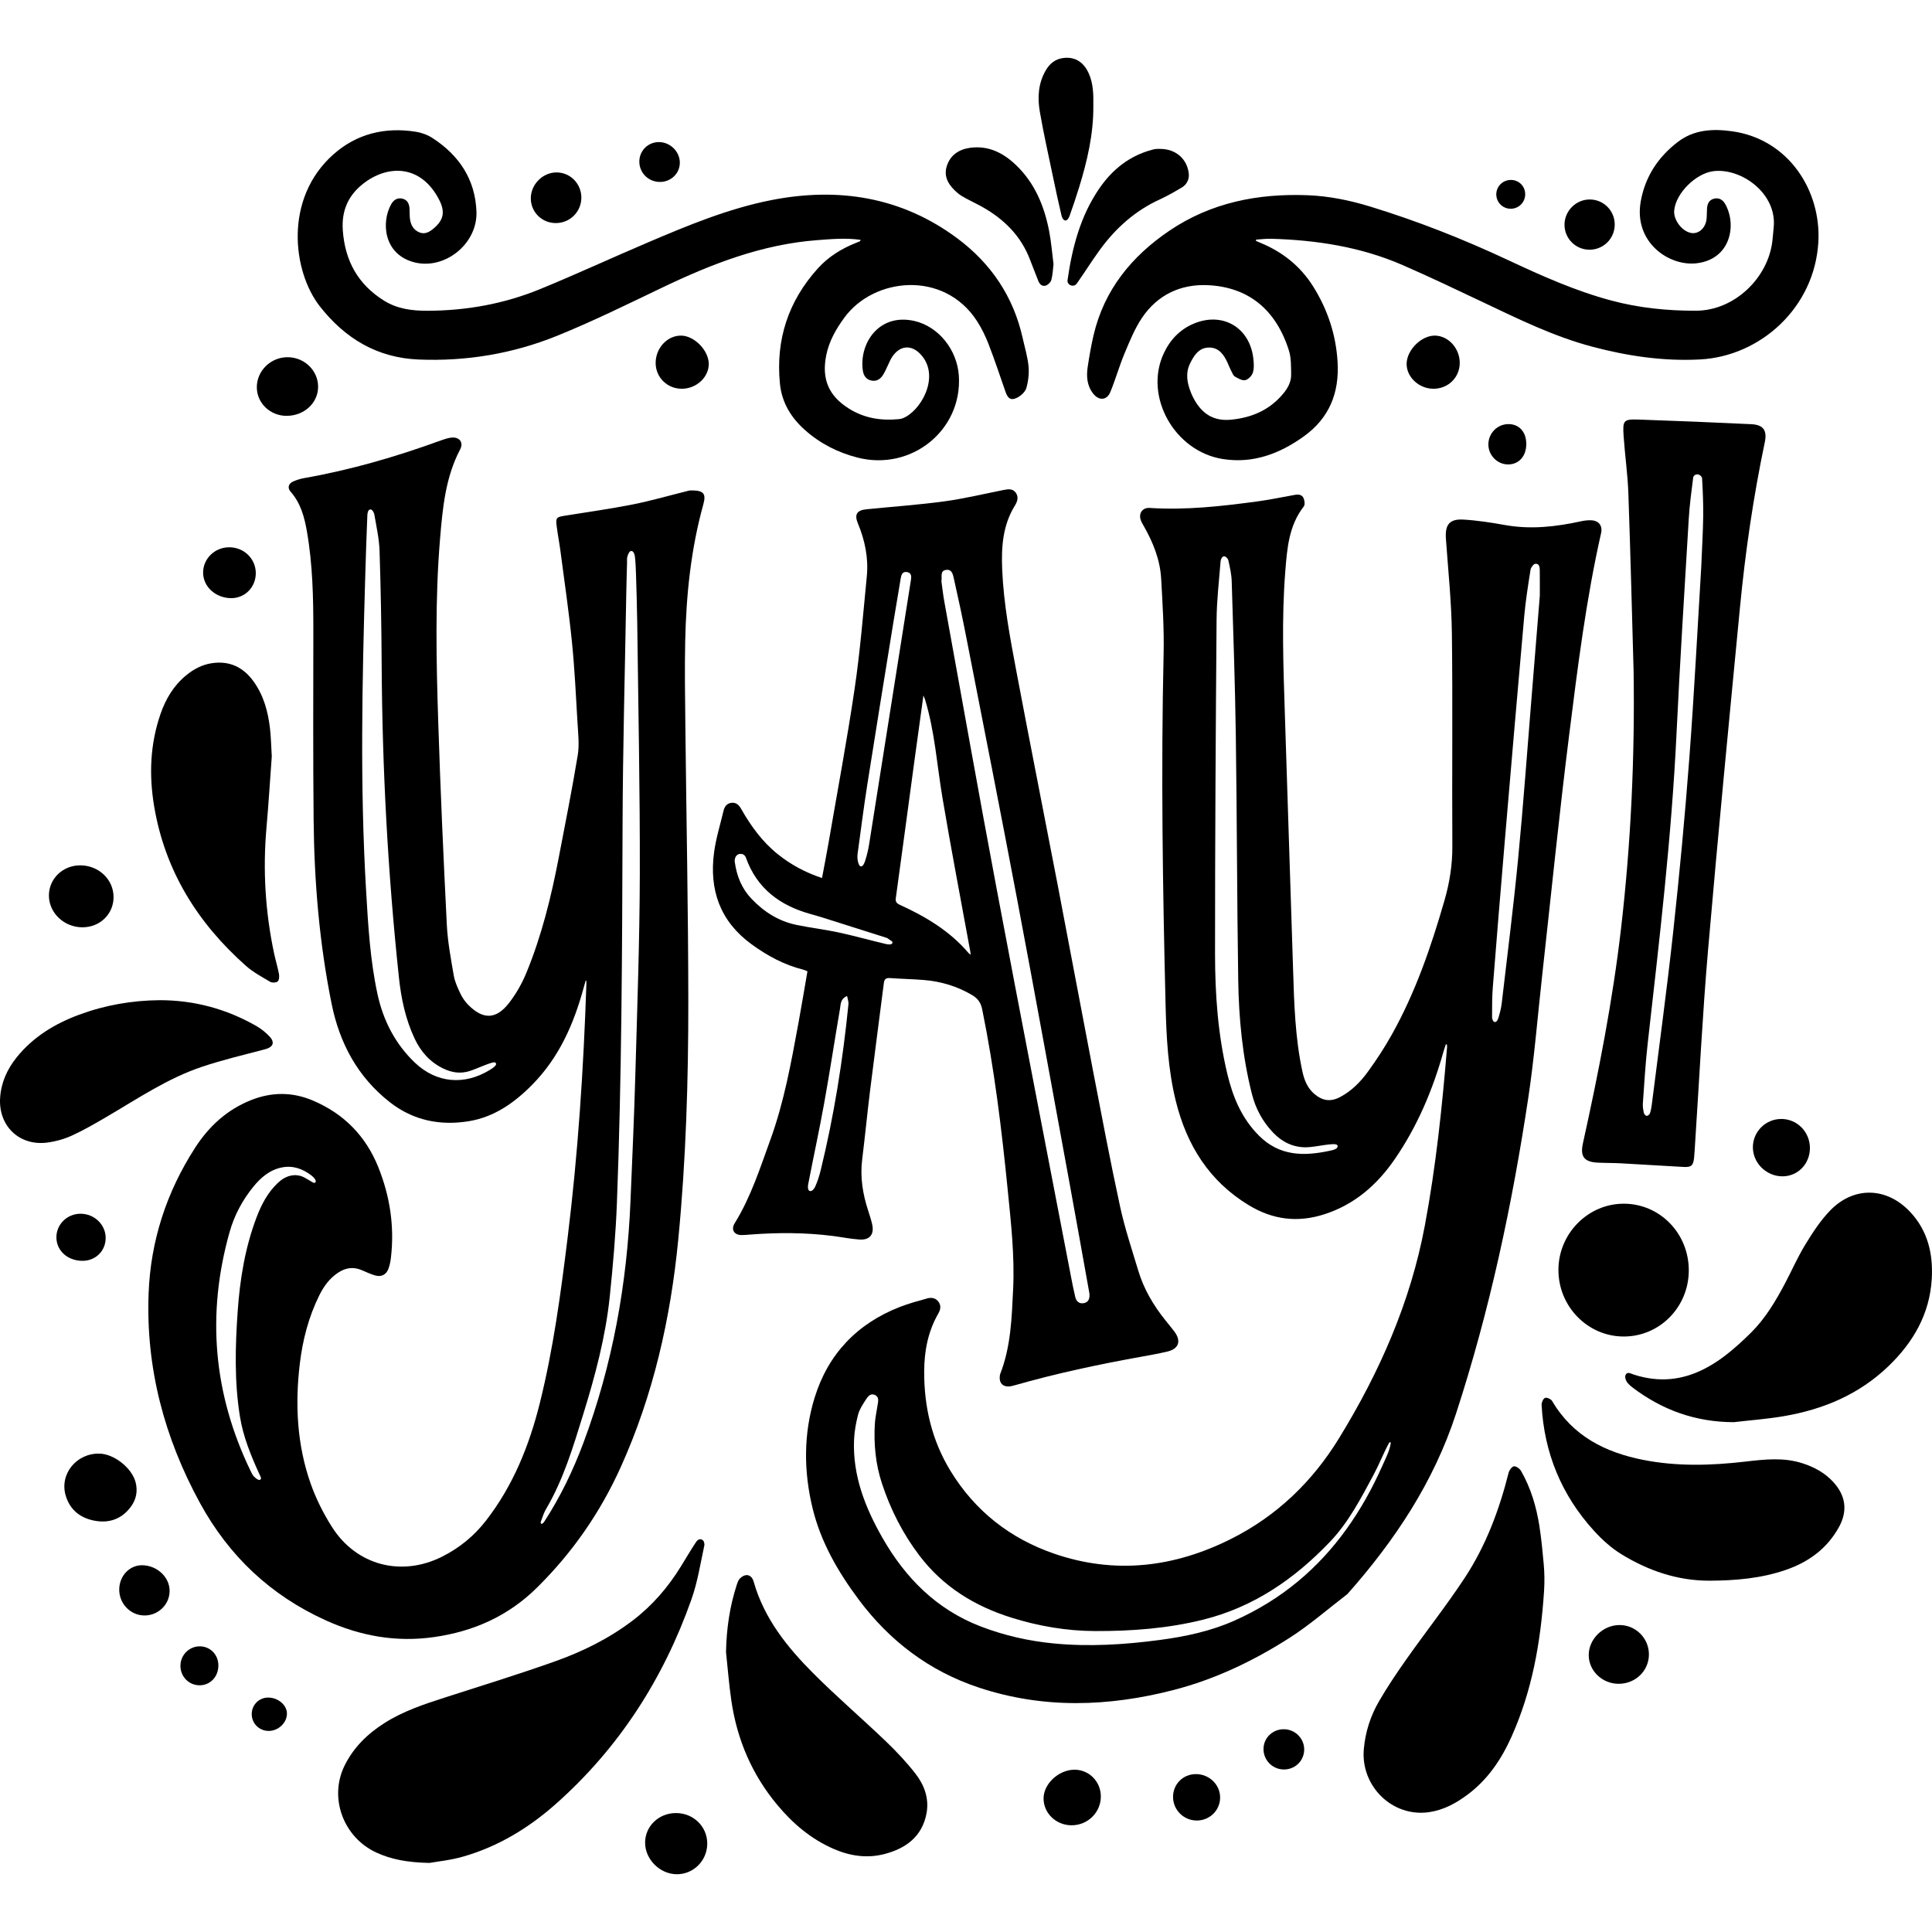 <?xml version="1.0" encoding="UTF-8"?>
<!-- Generator: Adobe Illustrator 25.2.0, SVG Export Plug-In . SVG Version: 6.00 Build 0)  -->
<svg xmlns="http://www.w3.org/2000/svg" xmlns:xlink="http://www.w3.org/1999/xlink" version="1.1" id="Capa_1" x="0px" y="0px" viewBox="0 0 500 500" style="enable-background:new 0 0 500 500;" xml:space="preserve" width="512" height="512">
<g>
	<g>
		<path d="M151.559,253.807c-0.176,0.628-0.355,1.254-0.526,1.883c-2.535,9.294-6.33,17.935-13.188,24.927    c-4.61,4.701-9.862,8.46-16.517,9.55c-7.418,1.214-14.372-0.19-20.377-4.872c-8.369-6.524-13.068-15.281-15.147-25.592    c-3.161-15.681-4.484-31.544-4.639-47.504c-0.157-16.223-0.091-32.449-0.072-48.674c0.01-8.701-0.161-17.387-1.661-25.986    c-0.651-3.735-1.623-7.349-4.234-10.308c-0.848-0.961-0.562-2.061,0.633-2.601c0.913-0.413,1.903-0.722,2.891-0.896    c12.105-2.136,23.854-5.55,35.388-9.756c0.857-0.312,1.747-0.602,2.645-0.718c2.082-0.268,3.294,1.202,2.334,3.029    c-3.816,7.261-4.54,15.207-5.203,23.142c-1.325,15.861-0.975,31.756-0.464,47.634c0.561,17.421,1.341,34.837,2.213,52.246    c0.221,4.413,1.054,8.808,1.804,13.177c0.281,1.633,1.03,3.214,1.75,4.732c0.487,1.026,1.181,2.013,1.98,2.823    c3.799,3.849,7.184,3.838,10.5-0.389c1.85-2.358,3.393-5.071,4.538-7.846c3.973-9.622,6.443-19.698,8.402-29.9    c1.692-8.81,3.45-17.61,4.909-26.46c0.447-2.711,0.106-5.576-0.057-8.359c-0.409-6.986-0.74-13.985-1.443-20.944    c-0.795-7.866-1.951-15.695-2.977-23.537c-0.288-2.199-0.724-4.38-0.992-6.581c-0.244-1.999-0.02-2.211,1.973-2.535    c5.899-0.96,11.827-1.772,17.686-2.933c4.771-0.945,9.46-2.31,14.186-3.485c0.281-0.07,0.568-0.155,0.853-0.157    c3.304-0.026,4.071,0.75,3.268,3.64c-3.214,11.565-4.427,23.407-4.684,35.353c-0.157,7.285-0.039,14.577,0.039,21.865    c0.254,23.708,0.741,47.415,0.765,71.122c0.021,20.668-0.604,41.343-2.603,61.924c-1.979,20.374-6.436,40.199-14.923,58.956    c-5.288,11.685-12.455,22.034-21.621,31.082c-7.475,7.379-16.36,11.335-26.618,12.808c-9.83,1.411-19.09-0.262-28.061-4.321    c-14.285-6.463-25.064-16.662-32.551-30.364c-9.22-16.873-14.015-34.895-13.301-54.179c0.505-13.651,4.624-26.259,12.033-37.761    c3.597-5.584,8.298-9.888,14.546-12.359c5.329-2.108,10.664-2.098,15.936,0.137c8.042,3.41,13.721,9.206,16.96,17.313    c2.988,7.478,4.18,15.24,3.249,23.275c-0.116,0.998-0.306,2.016-0.655,2.953c-0.583,1.564-1.891,2.194-3.498,1.707    c-1.149-0.348-2.255-0.849-3.358-1.332c-2.189-0.959-4.218-0.661-6.177,0.637c-2.207,1.463-3.695,3.516-4.847,5.835    c-2.78,5.595-4.322,11.569-5.057,17.73c-1.255,10.524-0.737,20.965,2.808,31.021c1.382,3.921,3.302,7.745,5.539,11.257    c6.307,9.903,17.893,12.927,28.416,7.676c4.511-2.251,8.323-5.359,11.435-9.374c7.026-9.066,11.182-19.408,13.928-30.432    c3.496-14.038,5.402-28.329,7.171-42.659c2.695-21.828,4.138-43.74,4.866-65.71c0.01-0.287,0.001-0.575,0.001-0.863    C151.685,253.839,151.622,253.823,151.559,253.807z M140.017,394.289c0.141,0.157,0.339,0.04,0.391-0.007    c0.175-0.155,0.35-0.322,0.476-0.517c4.153-6.413,7.431-13.207,10.118-20.399c7.544-20.193,11.274-41.069,12.167-62.523    c0.456-10.949,0.953-21.898,1.26-32.852c0.484-17.229,1.109-34.461,1.154-51.693c0.056-21.628-0.403-43.258-0.664-64.887    c-0.052-4.296-0.197-8.59-0.326-12.885c-0.047-1.543-0.109-3.091-0.301-4.619c-0.059-0.468-0.351-1.301-0.885-1.315    c-0.565-0.014-0.827,0.842-1.01,1.347c-0.189,0.52-0.101,1.144-0.117,1.723c-0.067,2.461-0.147,4.922-0.189,7.383    c-0.345,20.179-0.906,40.356-0.971,60.536c-0.106,32.592-0.218,65.182-1.465,97.754c-0.31,8.093-1.016,16.182-1.853,24.241    c-1.075,10.35-3.748,20.37-6.818,30.297c-2.622,8.48-5.136,16.982-9.688,24.702c-0.507,0.86-0.81,1.843-1.168,2.785    C140.022,393.641,139.805,394.053,140.017,394.289z M128.109,274.957c-0.749-0.265-4.371,1.521-6.55,2.22    c-2.37,0.76-4.625,0.439-6.866-0.656c-3.465-1.692-5.813-4.36-7.423-7.804c-2.342-5.009-3.452-10.311-4.033-15.772    c-2.861-26.913-4.31-53.9-4.463-80.964c-0.055-9.801-0.225-19.604-0.545-29.399c-0.103-3.156-0.816-6.298-1.352-9.429    c-0.083-0.484-0.521-1.383-1.092-1.309c-0.557,0.072-0.694,0.999-0.715,1.512c-0.222,5.256-0.393,10.515-0.546,15.773    c-0.792,27.082-1.38,54.164,0.213,81.24c0.53,9.014,1.039,18.035,2.955,26.894c1.486,6.871,4.608,12.926,9.71,17.781    c5.55,5.28,12.771,5.885,19.293,1.894C127.444,276.479,129.043,275.497,128.109,274.957z M81.379,306.139    c0.913-0.316-0.199-1.502-0.83-1.974c-2.242-1.675-4.711-2.595-7.571-2.037c-3.175,0.62-5.456,2.6-7.406,4.991    c-2.838,3.48-4.93,7.412-6.148,11.721c-6.015,21.278-4.204,41.897,5.418,61.816c0.271,0.561,0.548,1.179,0.994,1.579    c0.399,0.358,1.127,1.029,1.567,0.663c0.373-0.31-0.099-0.993-0.294-1.423c-2.178-4.793-4.177-9.66-5.017-14.886    c-1.449-9.016-1.216-18.095-0.585-27.155c0.578-8.304,1.904-16.494,4.867-24.33c1.253-3.313,2.871-6.435,5.488-8.927    c1.679-1.6,3.662-2.454,5.942-1.841C79.043,304.67,80.978,306.206,81.379,306.139z"/>
		<path d="M374.197,270.255c-0.217,0.658-0.459,1.31-0.647,1.976c-2.777,9.87-6.72,19.214-12.546,27.7    c-4.575,6.665-10.381,11.77-18.215,14.307c-6.892,2.232-13.347,1.459-19.582-2.315c-10.261-6.211-16.052-15.521-18.881-26.863    c-2.044-8.196-2.468-16.62-2.675-25.018c-0.749-30.271-1.198-60.545-0.51-90.828c0.147-6.455-0.27-12.931-0.627-19.386    c-0.272-4.906-2.062-9.397-4.48-13.642c-0.286-0.502-0.593-1.004-0.789-1.542c-0.644-1.776,0.409-3.315,2.295-3.191    c9.361,0.615,18.618-0.441,27.86-1.685c3.2-0.431,6.369-1.1,9.55-1.669c1.015-0.182,2.038-0.174,2.457,0.92    c0.235,0.613,0.345,1.62,0.006,2.055c-3.857,4.947-4.306,10.826-4.776,16.72c-0.988,12.402-0.505,24.807-0.11,37.211    c0.7,22.01,1.433,44.018,2.125,66.028c0.276,8.788,0.529,17.574,2.398,26.214c0.488,2.258,1.291,4.343,3.135,5.89    c2.15,1.804,4.205,2.069,6.688,0.75c2.923-1.553,5.211-3.885,7.115-6.496c2.24-3.071,4.331-6.28,6.189-9.595    c6.147-10.968,10.195-22.767,13.665-34.807c1.336-4.636,2.055-9.247,2.024-14.085c-0.116-18.301,0.114-36.605-0.119-54.903    c-0.104-8.197-0.966-16.386-1.546-24.574c-0.257-3.623,0.907-5.175,4.545-4.958c3.597,0.214,7.19,0.773,10.743,1.41    c6.652,1.194,13.17,0.454,19.677-0.971c0.887-0.194,1.823-0.303,2.725-0.254c1.894,0.104,2.89,1.452,2.478,3.273    c-3.917,17.306-6.091,34.898-8.296,52.465c-2.604,20.742-4.683,41.55-6.991,62.329c-1.157,10.413-1.987,20.875-3.541,31.228    c-4.168,27.767-10.003,55.168-18.73,81.912c-5.791,17.748-15.852,32.858-28.102,46.683c-5.017,3.834-9.796,8.04-15.102,11.418    c-9.267,5.9-19.155,10.643-29.867,13.405c-16.848,4.344-33.676,4.922-50.4-0.615c-12.836-4.25-23.14-12.085-31.158-22.847    c-5.298-7.112-9.742-14.769-11.873-23.508c-2.335-9.575-2.381-19.257,0.501-28.643c3.469-11.297,11.003-19.214,22.101-23.531    c2.284-0.889,4.673-1.52,7.037-2.189c1.133-0.321,2.243-0.124,2.976,0.926c0.697,0.999,0.453,2.032-0.105,3.004    c-2.674,4.655-3.629,9.72-3.643,15.02c-0.025,9.179,2.004,17.82,6.82,25.703c6.348,10.391,15.457,17.504,26.858,21.416    c15.722,5.395,31.016,3.556,45.75-3.836c11.853-5.946,21.046-14.823,27.93-26.037c10.477-17.065,18.481-35.18,22.2-54.986    c2.873-15.299,4.495-30.759,5.765-46.261c0.018-0.219-0.032-0.444-0.05-0.666C374.366,270.297,374.281,270.276,374.197,270.255z     M346.131,296.425c-0.38-0.936-5.627,0.497-8.187,0.497c-3.34,0-6.151-1.378-8.465-3.803c-2.731-2.861-4.528-6.21-5.496-10.037    c-2.442-9.655-3.379-19.511-3.531-29.415c-0.324-21.047-0.323-42.098-0.622-63.146c-0.19-13.37-0.654-26.736-1.067-40.102    c-0.056-1.812-0.475-3.624-0.868-5.405c-0.09-0.41-0.652-1.105-1.178-1.028c-0.515,0.075-0.795,0.85-0.831,1.304    c-0.403,5.05-0.998,10.103-1.037,15.16c-0.225,28.821-0.406,57.642-0.398,86.463c0.003,10.382,0.737,20.745,3.152,30.912    c1.438,6.052,3.713,11.591,8.259,16.122c5.348,5.329,11.646,5.295,18.302,3.865C344.797,297.676,346.472,297.37,346.131,296.425z     M359.911,373.359c-0.009-0.027-0.024-0.051-0.046-0.071c-0.068-0.062-0.18-0.049-0.254,0.005    c-0.075,0.053-0.121,0.136-0.165,0.217c-1.433,2.617-2.491,5.409-3.899,8.037c-3.296,6.158-6.508,12.396-11.39,17.508    c-9.136,9.566-19.699,16.852-32.726,20.101c-9.193,2.293-18.56,2.993-27.997,2.961c-7.39-0.025-14.586-1.257-21.643-3.46    c-9.566-2.985-17.719-8.013-23.845-16.073c-4.308-5.667-7.479-11.932-9.703-18.674c-1.653-5.011-2.135-10.193-1.832-15.441    c0.091-1.582,0.46-3.148,0.691-4.723c0.146-0.994,0.52-2.17-0.642-2.714c-1.278-0.599-1.964,0.534-2.512,1.394    c-0.746,1.171-1.549,2.398-1.886,3.714c-0.547,2.13-0.949,4.344-1.037,6.537c-0.37,9.208,2.859,17.426,7.315,25.247    c5.933,10.413,13.973,18.547,25.347,22.955c6.155,2.385,12.551,3.826,19.114,4.454c9.131,0.873,18.227,0.299,27.294-0.902    c6.671-0.884,13.225-2.269,19.403-5.025c2.983-1.331,5.881-2.855,8.659-4.574c2.684-1.661,5.255-3.504,7.687-5.515    c2.384-1.972,4.634-4.104,6.737-6.373c2.099-2.265,4.05-4.664,5.855-7.169c1.827-2.536,3.504-5.18,5.041-7.902    c1.572-2.784,2.999-5.651,4.296-8.573c0.809-1.822,1.839-3.748,2.143-5.73C359.925,373.502,359.933,373.423,359.911,373.359z     M398.503,154.158c0-2.114,0.022-4.284-0.011-6.452c-0.012-0.815-0.049-1.886-1.139-1.799c-0.474,0.038-1.163,0.964-1.257,1.565    c-0.627,4-1.27,8.007-1.63,12.037c-1.718,19.276-3.366,38.559-5.003,57.843c-1.078,12.694-2.119,25.392-3.121,38.092    c-0.205,2.592-0.197,5.203-0.198,7.805c0,0.418,0.233,1.213,0.719,1.255c0.494,0.042,0.809-0.701,0.94-1.135    c0.363-1.195,0.69-2.422,0.834-3.659c1.457-12.505,3.046-24.999,4.258-37.528c1.343-13.881,2.335-27.796,3.473-41.697    C397.085,171.734,397.788,162.984,398.503,154.158z"/>
		<path d="M212.735,227.229c0.582-3.117,1.173-6.087,1.687-9.071c2.291-13.314,4.788-26.598,6.762-39.959    c1.423-9.634,2.204-19.365,3.147-29.065c0.461-4.744-0.494-9.315-2.322-13.716c-0.941-2.266-0.256-3.366,2.211-3.615    c6.719-0.679,13.466-1.143,20.153-2.05c5.152-0.698,10.232-1.932,15.342-2.943c1.178-0.233,2.364-0.416,3.171,0.711    c0.785,1.095,0.418,2.272-0.205,3.274c-3.189,5.135-3.564,10.785-3.315,16.619c0.38,8.915,2.036,17.648,3.681,26.372    c3.477,18.445,7.146,36.854,10.688,55.287c3.078,16.02,6.056,32.059,9.142,48.077c2.255,11.704,4.466,23.421,6.991,35.068    c1.224,5.644,3.069,11.159,4.739,16.701c1.424,4.727,3.906,8.91,6.98,12.753c0.784,0.98,1.595,1.941,2.348,2.944    c1.826,2.432,1.131,4.474-1.811,5.163c-2.206,0.517-4.44,0.925-6.671,1.325c-11.07,1.982-22.058,4.324-32.878,7.416    c-0.507,0.145-1.035,0.277-1.557,0.297c-1.466,0.057-2.361-0.871-2.297-2.335c0.015-0.335,0.049-0.688,0.169-0.995    c2.729-7.022,2.946-14.42,3.305-21.802c0.422-8.672-0.552-17.257-1.412-25.862c-1.561-15.621-3.447-31.188-6.588-46.586    c-0.352-1.725-1.107-2.818-2.594-3.699c-3.904-2.313-8.118-3.564-12.603-3.922c-2.887-0.23-5.788-0.277-8.677-0.488    c-1.048-0.077-1.451,0.263-1.582,1.297c-1.16,9.191-2.393,18.373-3.533,27.566c-0.748,6.034-1.332,12.088-2.077,18.123    c-0.564,4.564,0.152,8.941,1.571,13.255c0.376,1.145,0.746,2.298,1.013,3.471c0.59,2.595-0.593,4.128-3.248,3.954    c-2.352-0.154-4.68-0.644-7.024-0.938c-7.071-0.887-14.16-0.897-21.256-0.353c-0.77,0.059-1.542,0.138-2.313,0.133    c-1.873-0.01-2.743-1.434-1.745-3.043c4.185-6.75,6.572-14.267,9.254-21.648c3.541-9.745,5.367-19.922,7.239-30.077    c0.822-4.458,1.557-8.933,2.349-13.495c-0.401-0.158-0.734-0.334-1.089-0.423c-4.951-1.236-9.325-3.61-13.422-6.604    c-8.133-5.943-10.952-14.071-9.654-23.756c0.484-3.615,1.589-7.148,2.434-10.713c0.262-1.107,0.852-1.974,2.09-2.108    c1.241-0.134,1.956,0.635,2.51,1.613c2.517,4.444,5.48,8.521,9.517,11.738C204.741,223.818,208.484,225.824,212.735,227.229z     M243.64,150.463c0.227,1.601,0.423,3.426,0.75,5.228c4.494,24.784,8.884,49.588,13.543,74.341    c6.284,33.383,12.778,66.726,19.187,100.086c0.355,1.847,0.709,3.697,1.152,5.525c0.263,1.088,0.971,1.837,2.203,1.613    c1.243-0.225,1.538-1.183,1.482-2.297c-0.017-0.335-0.098-0.667-0.158-0.999c-1.675-9.308-3.324-18.621-5.033-27.923    c-4.481-24.395-8.903-48.801-13.509-73.172c-4.283-22.661-8.759-45.285-13.18-67.918c-0.989-5.063-2.065-10.11-3.202-15.141    c-0.235-1.042-0.478-2.57-2.068-2.313C243.236,147.747,243.837,149.216,243.64,150.463z M251.221,247.094    c-0.06-0.44-0.086-0.705-0.134-0.966c-2.411-13.237-4.96-26.452-7.188-39.72c-1.42-8.456-1.968-17.062-4.483-25.324    c-0.084-0.275-0.213-0.536-0.437-1.088c-0.803,5.831-1.571,11.321-2.315,16.814c-1.605,11.85-3.183,23.704-4.819,35.55    c-0.14,1.014,0.155,1.408,1.055,1.818c6.682,3.045,12.907,6.765,17.744,12.45C250.762,246.767,250.93,246.862,251.221,247.094z     M221.955,220.909c-0.109,0.794-0.07,1.607,0.165,2.374c0.144,0.471,0.347,0.893,0.628,0.932c0.624,0.087,0.983-0.915,1.163-1.472    c0.441-1.372,0.786-2.79,1.012-4.214c3.624-22.812,7.223-45.628,10.828-68.442c0.146-0.924,0.144-1.833-1.01-2.035    c-1.172-0.206-1.474,0.682-1.629,1.588c-0.623,3.659-1.243,7.319-1.835,10.984c-2.292,14.183-4.613,28.361-6.84,42.555    C223.512,209.073,222.767,214.996,221.955,220.909z M190.348,221.824c-0.177,0.385-0.247,0.818-0.189,1.238    c0.515,3.717,1.81,6.898,4.35,9.562c3.209,3.366,7.007,5.779,11.589,6.733c3.632,0.756,7.333,1.183,10.959,1.965    c4.095,0.884,8.135,2.026,12.215,2.987c0.514,0.121,1.517,0.272,1.691-0.276c0.147-0.465-0.681-0.698-1.028-1.041    c-0.105-0.104-0.305-0.224-0.446-0.268c-5.419-1.72-10.837-3.444-16.259-5.156c-1.15-0.363-2.309-0.698-3.47-1.02    c-7.904-2.195-13.862-6.585-16.723-14.595l-0.009-0.023C192.583,220.713,190.887,220.646,190.348,221.824L190.348,221.824z     M219.226,257.765c-1.763,0.734-1.638,2.159-1.835,3.308c-1.392,8.128-2.623,16.284-4.087,24.398    c-1.268,7.023-2.792,13.999-4.144,21.008c-0.104,0.538-0.168,1.558,0.404,1.753c0.592,0.203,1.208-0.677,1.431-1.183    c0.58-1.316,1.035-2.705,1.378-4.104c3.474-14.179,5.755-28.561,7.207-43.078C219.643,259.226,219.366,258.551,219.226,257.765z"/>
		<path d="M422.774,173.669c-0.439-15.346-0.81-30.694-1.357-46.035c-0.175-4.913-0.889-9.805-1.222-14.716    c-0.285-4.209-0.056-4.471,4.091-4.33c9.647,0.33,19.291,0.737,28.933,1.191c3.16,0.149,4.152,1.612,3.503,4.706    c-2.955,14.09-5.034,28.317-6.41,42.638c-2.84,29.552-5.714,59.101-8.264,88.678c-1.438,16.683-2.259,33.42-3.359,50.132    c-0.082,1.252-0.134,2.508-0.269,3.755c-0.212,1.957-0.726,2.424-2.711,2.317c-5.399-0.289-10.794-0.646-16.193-0.938    c-2.024-0.11-4.055-0.074-6.079-0.18c-3.492-0.183-4.526-1.613-3.775-5.005c4.077-18.43,7.706-36.943,9.876-55.707    C422.092,218.082,423.11,195.91,422.774,173.669z M440.285,146.664c0.214-5.308,0.455-9.167,0.5-13.028    c0.039-3.279-0.094-6.565-0.288-9.839c-0.012-0.196-0.125-0.385-0.284-0.572c-0.528-0.62-1.507-0.623-1.92,0.079    c-0.049,0.084-0.083,0.169-0.094,0.258c-0.458,3.588-0.94,7.182-1.156,10.789c-1.105,18.462-2.272,36.922-3.155,55.395    c-1.287,26.931-4.457,53.675-7.481,80.44c-0.579,5.126-0.867,10.285-1.239,15.433c-0.058,0.803,0.097,1.638,0.271,2.432    c0.066,0.301,0.456,0.726,0.712,0.737c0.283,0.011,0.743-0.334,0.842-0.621c0.249-0.722,0.388-1.493,0.484-2.255    c1.866-14.842,3.904-29.665,5.522-44.533c1.635-15.018,3.059-30.065,4.195-45.128C438.475,179.256,439.332,162.23,440.285,146.664    z"/>
		<path d="M437.057,328.804c-0.021,9.461-7.527,17.085-16.82,17.085c-9.365,0-16.979-7.804-16.917-17.34    c0.06-9.368,7.711-17.058,16.945-17.033C429.61,311.542,437.079,319.231,437.057,328.804z"/>
	</g>
	<g>
		<g>
			<path d="M325.035,62.338c0.384,0.168,0.764,0.343,1.151,0.502c5.707,2.34,10.337,6.018,13.628,11.25     c3.769,5.992,5.943,12.523,6.355,19.629c0.462,7.969-2.151,14.494-8.761,19.229c-6.264,4.486-13.084,7.071-20.907,5.854     c-12.521-1.947-20.491-16.165-15.35-27.287c1.641-3.551,4.183-6.254,7.832-7.776c7.421-3.096,14.422,0.981,15.368,8.959     c0.145,1.226,0.243,2.562-0.102,3.707c-0.246,0.817-1.182,1.795-1.974,1.974c-0.791,0.179-1.846-0.445-2.669-0.919     c-0.444-0.255-0.681-0.914-0.946-1.425c-0.332-0.642-0.595-1.319-0.891-1.98c-0.969-2.163-2.239-4.136-4.891-4.111     c-2.638,0.025-3.891,2.074-4.914,4.157c-0.941,1.914-0.871,3.952-0.287,5.943c0.336,1.148,0.799,2.286,1.381,3.331     c2.083,3.74,5.063,5.692,9.591,5.236c5.355-0.54,9.861-2.488,13.368-6.64c1.261-1.493,2.172-3.139,2.132-5.097     c-0.042-2.059,0.03-4.228-0.575-6.151c-3.346-10.631-10.533-16.453-21.027-16.925c-7.021-0.316-13.005,2.518-17.001,8.458     c-1.887,2.806-3.189,6.04-4.506,9.185c-1.376,3.285-2.337,6.744-3.697,10.036c-0.898,2.174-2.966,2.272-4.46,0.349     c-1.594-2.053-1.753-4.467-1.383-6.906c0.412-2.718,0.875-5.437,1.499-8.113c2.745-11.785,9.863-20.487,19.661-27.115     c10.775-7.288,22.905-9.655,35.717-9.171c5.536,0.209,10.914,1.309,16.203,2.927c12.259,3.751,24.142,8.439,35.751,13.879     c8.656,4.056,17.39,7.966,26.672,10.448c7.185,1.922,14.496,2.663,21.932,2.637c9.965-0.035,18.647-8.497,19.756-18.043     c0.139-1.198,0.225-2.402,0.343-3.602c0.851-8.688-8.363-15.347-15.586-14.471c-4.525,0.549-9.779,5.681-10.169,10.21     c-0.206,2.394,1.982,5.311,4.334,5.776c1.891,0.374,3.72-1.161,4.024-3.459c0.126-0.953,0.067-1.929,0.137-2.891     c0.087-1.193,0.532-2.191,1.802-2.513c1.321-0.335,2.301,0.314,2.909,1.391c3.057,5.41,1.405,14.271-7.375,15.32     c-7.228,0.864-16.379-5.499-14.487-16.028c1.149-6.398,4.497-11.468,9.582-15.362c4.189-3.208,9.037-3.471,14.092-2.761     c14.615,2.054,23.039,15.377,22.289,28.652c-0.961,17.009-15.023,29.58-30.633,30.393c-9.5,0.495-18.778-0.882-27.93-3.316     c-9.957-2.649-19.142-7.182-28.393-11.571c-6.846-3.248-13.69-6.511-20.635-9.537c-10.827-4.717-22.293-6.473-34.016-6.81     c-1.293-0.037-2.592,0.139-3.889,0.216C325.069,62.118,325.052,62.228,325.035,62.338z"/>
			<path d="M222.742,62.082c-3.79-0.554-7.515-0.215-11.255,0.068c-14.231,1.079-27.224,6.118-39.933,12.197     c-9.099,4.352-18.162,8.836-27.505,12.607c-11.396,4.599-23.414,6.598-35.734,6.09c-10.674-0.44-18.992-5.417-25.528-13.745     c-7.058-8.994-9.402-27.889,3.491-39.337c6.055-5.376,13.361-7.121,21.325-5.867c1.49,0.235,3.043,0.8,4.305,1.617     c6.904,4.47,11.103,10.714,11.399,19.077c0.298,8.41-8.379,15.25-16.31,13.04c-7.771-2.166-8.351-10.39-5.758-14.972     c0.61-1.077,1.567-1.758,2.887-1.452c1.346,0.312,1.784,1.369,1.865,2.616c0.056,0.867-0.004,1.745,0.106,2.603     c0.201,1.57,0.9,2.882,2.43,3.513c1.447,0.596,2.616-0.105,3.698-1.011c2.524-2.116,3.048-4.23,1.474-7.333     c-4.725-9.311-13.423-9.255-19.825-4.158c-3.817,3.039-5.508,6.985-5.158,11.951c0.555,7.89,3.912,14.003,10.666,18.218     c3.427,2.139,7.225,2.627,11.127,2.622c10.11-0.011,19.932-1.771,29.276-5.608c9.421-3.869,18.673-8.147,28.044-12.14     c10.314-4.395,20.722-8.707,31.739-10.88c17.384-3.43,33.828-0.856,48.292,9.965c8.608,6.439,14.4,14.983,16.782,25.627     c0.548,2.448,1.293,4.88,1.538,7.359c0.184,1.864-0.049,3.86-0.562,5.666c-0.282,0.993-1.382,1.993-2.365,2.496     c-1.597,0.817-2.409,0.263-3.009-1.46c-1.428-4.1-2.794-8.225-4.356-12.273c-0.812-2.103-1.809-4.182-3.031-6.073     c-8.561-13.256-26.728-11.337-34.348-0.886c-2.154,2.954-3.947,6.072-4.678,9.707c-1.236,6.146,0.599,10.521,5.916,13.846     c3.92,2.452,8.249,3.142,12.797,2.705c0.335-0.032,0.679-0.084,0.992-0.198c4.565-1.663,9.757-10.438,5.096-16.154     c-2.481-3.043-5.72-2.949-7.83,0.374c-0.411,0.647-0.689,1.379-1.029,2.071c-0.383,0.779-0.714,1.589-1.162,2.329     c-0.701,1.156-1.703,1.894-3.131,1.581c-1.348-0.296-1.995-1.303-2.181-2.595c-0.996-6.931,4.102-14.912,13.321-12.825     c6.257,1.416,11.103,7.452,11.531,14.209c0.892,14.093-12.337,24.745-26.289,21.136c-5.077-1.313-9.62-3.621-13.578-7.149     c-3.636-3.24-5.965-7.182-6.438-11.964c-1.124-11.361,2.165-21.393,9.847-29.867c2.723-3.003,6.15-5.115,9.934-6.608     c0.314-0.124,0.631-0.244,0.936-0.387C222.625,62.402,222.645,62.278,222.742,62.082z"/>
		</g>
		<g>
			<path d="M399.506,404.678c0.218,2.366,0.248,4.745,0.092,7.116c-0.893,13.577-3.168,25.897-8.385,37.591     c-2.632,5.899-6.163,11.154-11.413,15.07c-2.982,2.224-6.201,3.989-9.966,4.531c-9.503,1.37-17.707-6.726-16.882-16.291     c0.381-4.422,1.728-8.609,3.948-12.433c2.224-3.83,4.719-7.515,7.277-11.136c4.927-6.974,10.232-13.692,14.918-20.82     c5.445-8.282,8.901-17.502,11.32-27.111c0.171-0.68,0.834-1.634,1.377-1.713c0.563-0.082,1.513,0.6,1.856,1.199     c2.521,4.406,3.954,9.232,4.736,14.196C398.919,398.272,399.232,401.703,399.506,404.678z"/>
			<path d="M448.698,368.058c-9.84-0.02-18.522-3.119-26.27-9.032c-0.807-0.616-1.596-1.343-1.797-2.388     c-0.065-0.341-0.03-0.716,0.173-0.998c0.502-0.697,1.43-0.083,2.044,0.113c0.824,0.263,1.659,0.49,2.504,0.674     c1.56,0.34,3.153,0.534,4.75,0.552c2.947,0.034,5.866-0.55,8.601-1.637c5.601-2.226,10.271-6.299,14.498-10.495     c3.64-3.612,6.294-8.05,8.698-12.585c1.785-3.366,3.309-6.885,5.291-10.127c1.899-3.107,3.928-6.244,6.444-8.843     c6.154-6.357,14.651-6.103,20.711,0.347c4.561,4.854,5.964,10.842,5.601,17.265c-0.514,9.098-4.751,16.444-11.203,22.655     c-7.61,7.326-16.887,11.21-27.132,12.953C457.342,367.24,453.004,367.555,448.698,368.058z"/>
			<path d="M442.388,409.083c-8.268,0.008-15.798-2.583-22.731-6.827c-2.631-1.611-5.03-3.777-7.118-6.069     c-8.394-9.216-12.914-20.129-13.574-32.593c-0.033-0.625,0.421-1.647,0.894-1.823c0.467-0.173,1.549,0.316,1.843,0.818     c5.293,9.041,13.704,13.279,23.525,15.223c8.751,1.733,17.574,1.479,26.394,0.457c4.994-0.578,9.982-1.169,14.923,0.447     c2.993,0.979,5.668,2.425,7.832,4.747c3.278,3.519,3.876,7.491,1.563,11.709c-3.049,5.558-7.815,9.059-13.74,11.106     C455.771,408.501,449.111,409.055,442.388,409.083z"/>
		</g>
		<g>
			<path d="M111.133,482.124c-5.724-0.123-9.865-0.909-13.719-2.678c-8.498-3.9-12.37-14.113-8.241-22.502     c2.32-4.713,5.939-8.234,10.318-11.018c4.898-3.115,10.347-4.903,15.818-6.665c9.496-3.059,19.038-5.993,28.433-9.34     c7.143-2.545,13.948-5.922,20.029-10.557c5.049-3.848,9.126-8.581,12.447-13.978c1.289-2.095,2.54-4.216,3.892-6.271     c0.126-0.191,0.284-0.36,0.46-0.518c0.534-0.481,1.403-0.218,1.613,0.469c0.099,0.324,0.153,0.637,0.091,0.926     c-1.004,4.66-1.739,9.436-3.32,13.906c-7.275,20.566-18.731,38.451-35.127,52.983c-7.006,6.209-14.913,11.011-23.971,13.607     C116.545,481.438,113.057,481.776,111.133,482.124z"/>
			<path d="M187.893,427.553c0.115-5.974,0.944-11.776,2.79-17.427c0.19-0.583,0.419-1.239,0.839-1.644     c1.436-1.383,2.986-1.051,3.539,0.893c2.697,9.482,8.643,16.889,15.392,23.657c6.062,6.079,12.603,11.68,18.808,17.622     c2.744,2.627,5.377,5.424,7.699,8.422c2.261,2.919,3.529,6.402,2.828,10.185c-1.114,6.008-5.286,9.09-10.847,10.55     c-4.509,1.185-8.903,0.539-13.153-1.3c-5.852-2.533-10.562-6.532-14.605-11.374c-6.543-7.835-10.421-16.878-11.9-26.936     C188.666,436.008,188.347,431.77,187.893,427.553z"/>
		</g>
		<g>
			<path d="M70.335,195.73c-0.427,5.825-0.806,12.087-1.361,18.334c-0.977,10.999-0.335,21.887,1.962,32.68     c0.381,1.788,0.925,3.543,1.261,5.338c0.116,0.624,0.051,1.586-0.337,1.916c-0.404,0.344-1.456,0.377-1.952,0.084     c-2.155-1.272-4.414-2.483-6.269-4.129c-12.525-11.11-20.967-24.633-23.755-41.338c-1.338-8.018-1.042-15.976,1.622-23.741     c1.355-3.952,3.421-7.45,6.704-10.13c1.94-1.583,4.102-2.732,6.602-3.109c4.502-0.679,8.06,0.973,10.709,4.583     c2.704,3.685,3.863,7.958,4.364,12.421C70.133,190.843,70.174,193.068,70.335,195.73z"/>
			<path d="M41.284,258.848c8.931-0.009,17.273,2.237,25.014,6.656c1.278,0.729,2.483,1.695,3.486,2.771     c1.437,1.541,0.859,2.739-1.175,3.273c-5.445,1.429-10.94,2.736-16.273,4.515c-8.9,2.969-16.651,8.233-24.678,12.932     c-2.951,1.728-5.921,3.456-9.022,4.879c-1.984,0.91-4.189,1.525-6.356,1.816c-7.248,0.976-12.74-4.284-12.249-11.598     c0.264-3.927,1.814-7.371,4.259-10.419c4.267-5.319,9.874-8.722,16.166-11.057C27.163,260.129,34.125,258.913,41.284,258.848z"/>
		</g>
		<g>
			<path d="M272.65,68.351c-0.164,1.336-0.204,2.752-0.561,4.084c-0.162,0.604-0.873,1.309-1.477,1.487     c-0.926,0.273-1.587-0.37-1.935-1.31c-0.637-1.718-1.368-3.401-2-5.121c-2.388-6.508-7.007-10.974-12.964-14.218     c-1.228-0.669-2.503-1.252-3.728-1.926c-0.758-0.417-1.531-0.852-2.182-1.414c-2.071-1.787-3.653-3.938-2.815-6.809     c0.851-2.917,3.136-4.474,6.084-4.874c4.679-0.635,8.501,1.273,11.787,4.391c4.927,4.674,7.393,10.649,8.659,17.167     C272.06,62.596,272.276,65.447,272.65,68.351z"/>
			<path d="M300.24,38.538c4.038-0.013,7.023,2.59,7.42,6.445c0.145,1.407-0.532,2.776-1.748,3.5     c-1.874,1.115-3.77,2.218-5.75,3.122c-6.409,2.926-11.451,7.459-15.549,13.088c-2.072,2.846-3.929,5.847-5.964,8.721     c-0.05,0.07-0.108,0.134-0.172,0.194c-0.745,0.688-2.076,0.232-2.208-0.774c-0.011-0.085-0.012-0.169-0.001-0.252     c1.188-8.421,3.298-16.566,8.157-23.702c3.382-4.967,7.867-8.587,13.811-10.14c0.326-0.085,0.658-0.162,0.992-0.195     S299.902,38.538,300.24,38.538z"/>
			<path d="M282.953,27.442c0.058,7.28-1.586,14.263-3.716,21.157c-0.754,2.441-1.564,4.867-2.43,7.269     c-0.169,0.467-0.547,1.211-1.09,1.192c-0.539-0.019-0.884-0.786-0.995-1.257c-0.776-3.282-1.487-6.58-2.174-9.882     c-1.18-5.663-2.462-11.31-3.442-17.009c-0.628-3.652-0.428-7.33,1.526-10.684c0.999-1.715,2.387-2.898,4.406-3.196     c3.009-0.445,5.338,0.916,6.698,3.886C282.982,21.64,282.992,24.537,282.953,27.442z"/>
		</g>
		<g>
			<path d="M25.742,376.194c3.823,0.084,8.442,3.758,9.369,7.482c0.571,2.294,0.128,4.435-1.27,6.308     c-2.294,3.073-5.453,4.246-9.172,3.608c-3.745-0.643-6.494-2.712-7.641-6.447C15.313,381.561,19.734,376.062,25.742,376.194z"/>
			<path d="M21.304,239.986c-4.77-0.016-8.695-3.79-8.646-8.314c0.047-4.319,3.641-7.738,8.121-7.723     c4.824,0.016,8.662,3.721,8.61,8.31C29.338,236.635,25.817,240.001,21.304,239.986z"/>
			<path d="M183.036,477.146c-0.021,4.408-3.583,7.956-7.936,7.904c-4.358-0.052-8.159-3.871-8.147-8.186     c0.012-4.274,3.55-7.655,8.003-7.647C179.482,469.225,183.057,472.733,183.036,477.146z"/>
			<path d="M82.326,100.11c-0.016,4.19-3.606,7.5-8.147,7.51c-4.252,0.01-7.701-3.291-7.714-7.385     c-0.013-4.298,3.63-7.831,8.036-7.791C78.823,92.483,82.342,95.931,82.326,100.11z"/>
			<path d="M426.74,428.138c0.011,4.238-3.457,7.621-7.821,7.627c-4.233,0.006-7.715-3.302-7.757-7.369     c-0.043-4.152,3.614-7.786,7.885-7.837C423.265,420.51,426.728,423.922,426.74,428.138z"/>
			<path d="M468.405,297.074c0.018,4.126-3.122,7.371-7.122,7.36c-4.144-0.011-7.623-3.423-7.639-7.491     c-0.016-4.053,3.286-7.357,7.353-7.358C465.089,289.585,468.387,292.918,468.405,297.074z"/>
			<path d="M284.896,464.862c0.036,4.139-3.339,7.506-7.539,7.52c-3.994,0.013-7.242-3.055-7.284-6.879     c-0.041-3.781,3.821-7.44,7.919-7.502C281.784,457.943,284.863,461.003,284.896,464.862z"/>
			<path d="M176.416,100.61c-3.766-0.016-6.744-2.977-6.734-6.693c0.011-3.858,3.019-7.087,6.579-7.063     c3.415,0.023,7.14,3.817,7.169,7.302C183.459,97.629,180.203,100.626,176.416,100.61z"/>
			<path d="M370.866,100.609c-3.708-0.058-6.887-3.077-6.832-6.491c0.056-3.571,3.858-7.328,7.35-7.264     c3.537,0.065,6.498,3.418,6.395,7.244C377.678,97.824,374.659,100.668,370.866,100.609z"/>
			<path d="M66.199,148.287c0.029,3.639-2.777,6.521-6.343,6.515c-4.016-0.006-7.258-2.921-7.291-6.554     c-0.033-3.611,2.946-6.564,6.671-6.612C63.073,141.587,66.169,144.544,66.199,148.287z"/>
			<path d="M150.454,51.161c-0.013,3.68-2.985,6.603-6.679,6.571c-3.597-0.032-6.449-2.919-6.401-6.482     c0.049-3.603,3.139-6.657,6.706-6.626C147.623,44.653,150.467,47.571,150.454,51.161z"/>
			<path d="M43.896,411.813c-0.058,3.519-3.015,6.328-6.595,6.267c-3.611-0.061-6.506-3.116-6.442-6.798     c0.061-3.49,2.682-6.229,5.933-6.199C40.688,405.119,43.954,408.213,43.896,411.813z"/>
			<path d="M417.89,58.202c-0.049,3.621-3.021,6.493-6.648,6.423c-3.57-0.069-6.406-3-6.347-6.561c0.06-3.6,3.073-6.511,6.661-6.437     C415.124,51.701,417.938,54.622,417.89,58.202z"/>
			<path d="M21.424,326.3c-3.836,0.028-6.761-2.535-6.828-5.982c-0.066-3.409,2.761-6.21,6.261-6.203     c3.547,0.007,6.465,2.8,6.491,6.214C27.373,323.681,24.799,326.275,21.424,326.3z"/>
			<path d="M309.751,471.149c-3.419,0.01-6.187-2.753-6.166-6.153c0.021-3.291,2.597-5.847,5.906-5.858     c3.451-0.012,6.278,2.717,6.276,6.059C315.764,468.491,313.087,471.14,309.751,471.149z"/>
			<path d="M326.996,452.512c0.083-2.885,2.51-5.102,5.455-4.982c2.901,0.118,5.176,2.548,5.071,5.416     c-0.107,2.904-2.518,5.109-5.457,4.989C329.172,457.817,326.913,455.4,326.996,452.512z"/>
			<path d="M175.939,42.177c-0.036,2.758-2.347,4.937-5.205,4.91c-2.982-0.028-5.343-2.433-5.274-5.374     c0.066-2.82,2.34-4.994,5.168-4.94C173.542,36.828,175.977,39.305,175.939,42.177z"/>
			<path d="M395,114.889c0.004,3.164-1.893,5.305-4.704,5.306c-2.804,0.001-5.131-2.382-5.107-5.229     c0.025-2.856,2.324-5.183,5.147-5.209C393.147,109.731,394.996,111.766,395,114.889z"/>
			<path d="M56.515,431.053c-0.022,2.948-2.153,5.142-4.95,5.097c-2.729-0.043-4.889-2.287-4.869-5.059     c0.02-2.809,2.302-5.065,5.078-5.019C54.474,426.117,56.536,428.283,56.515,431.053z"/>
			<path d="M69.502,447.961c-2.47-0.022-4.399-1.985-4.354-4.431c0.043-2.354,1.912-4.2,4.251-4.2c2.593,0,4.869,1.951,4.861,4.165     C74.252,445.881,72.012,447.983,69.502,447.961z"/>
			<path d="M390.966,46.567c2.114-0.024,3.767,1.618,3.754,3.729c-0.013,2.037-1.607,3.668-3.642,3.725     c-2.094,0.059-3.808-1.576-3.84-3.663C387.207,48.288,388.875,46.591,390.966,46.567z"/>
		</g>
	</g>
</g>















</svg>
